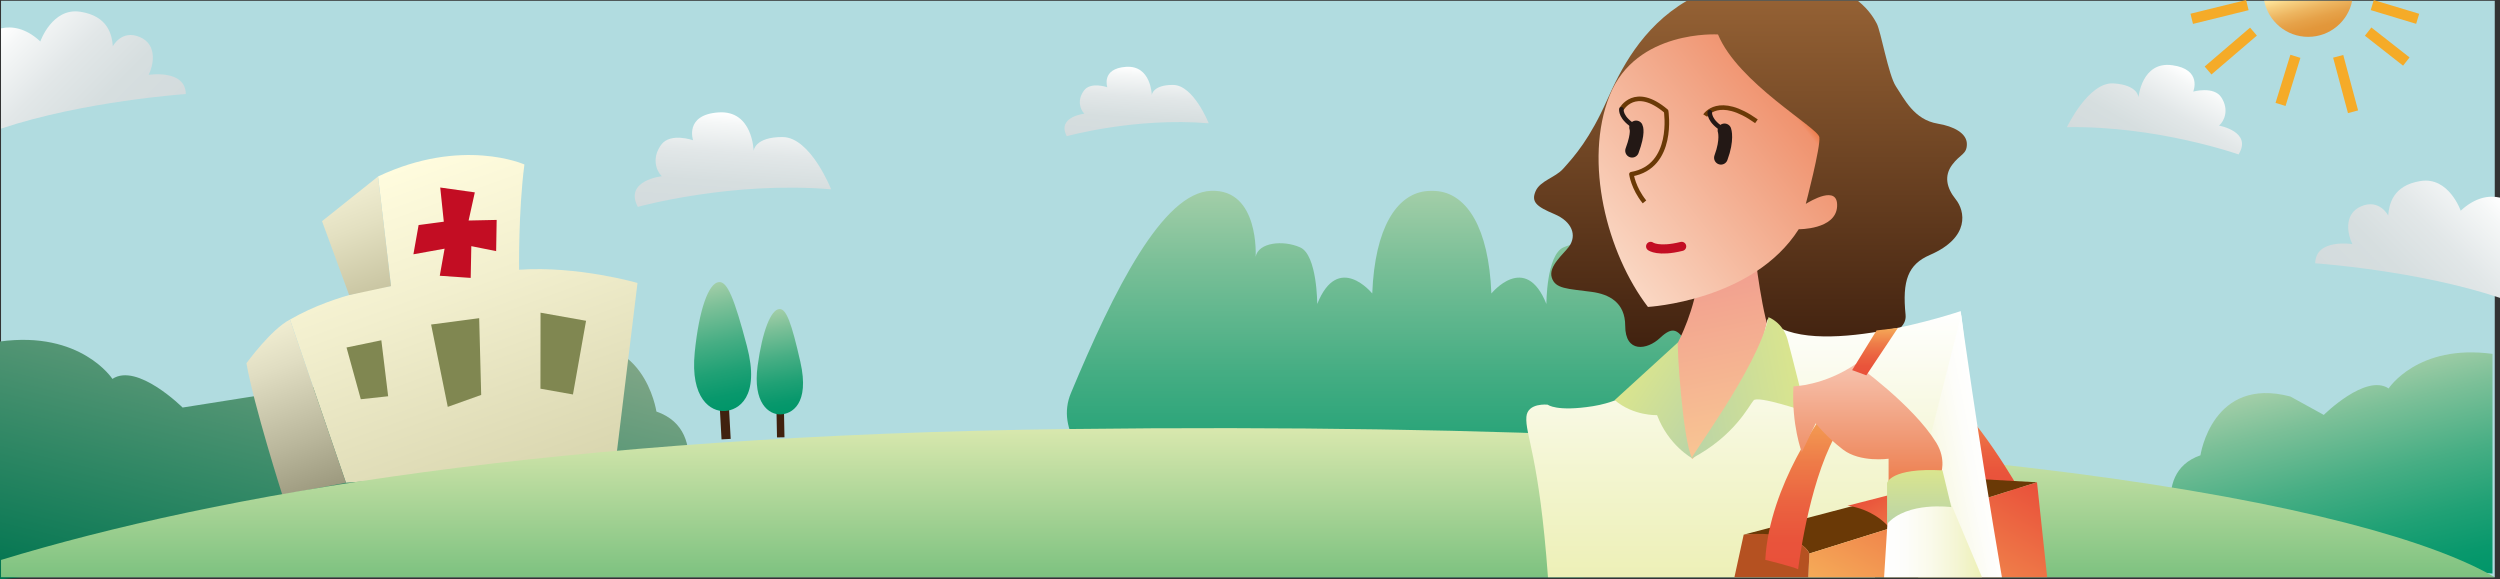 <?xml version="1.0" encoding="UTF-8"?>
<svg id="_イヤー_1" data-name="レイヤー 1" xmlns="http://www.w3.org/2000/svg" width="168.295mm" height="38.995mm" xmlns:xlink="http://www.w3.org/1999/xlink" viewBox="0 0 477.058 110.536">
  <rect x="0" y="0" width="477.058" height="110.536" fill="#333333" stroke="none"/>
  <defs>
    <style>
      .cls-1 {
        stroke-width: .873px;
      }

      .cls-1, .cls-2, .cls-3, .cls-4, .cls-5 {
        fill: none;
      }

      .cls-1, .cls-3, .cls-4, .cls-5 {
        stroke-miterlimit: 10;
      }

      .cls-1, .cls-3, .cls-5 {
        stroke-linecap: round;
      }

      .cls-1, .cls-5 {
        stroke: #231815;
      }

      .cls-2 {
        stroke: #6a3906;
        stroke-linejoin: round;
        stroke-width: .873px;
      }

      .cls-6 {
        fill: #6a3906;
      }

      .cls-7 {
        fill: #b55121;
      }

      .cls-8 {
        fill: #b1dce0;
      }

      .cls-9 {
        fill: #c30d23;
      }

      .cls-10 {
        fill: #40210f;
      }

      .cls-11 {
        fill: #808751;
      }

      .cls-12 {
        fill: url(#_称未設定グラデーション_535-3);
      }

      .cls-13 {
        fill: url(#_称未設定グラデーション_535-2);
      }

      .cls-14 {
        fill: url(#_称未設定グラデーション_377-5);
      }

      .cls-15 {
        fill: url(#_称未設定グラデーション_377-4);
      }

      .cls-16 {
        fill: url(#_称未設定グラデーション_377-3);
      }

      .cls-17 {
        fill: url(#_称未設定グラデーション_377-2);
      }

      .cls-18 {
        fill: url(#_称未設定グラデーション_354-3);
      }

      .cls-19 {
        fill: url(#_称未設定グラデーション_354-2);
      }

      .cls-20 {
        fill: url(#_称未設定グラデーション_331-2);
      }

      .cls-21 {
        fill: url(#_規グラデーションスウォッチ_13-2);
      }

      .cls-3 {
        stroke: #c30d23;
        stroke-width: 1.747px;
      }

      .cls-4 {
        stroke: #f5ab28;
        stroke-width: 2px;
      }

      .cls-22 {
        fill: url(#_規グラデーションスウォッチ_10);
      }

      .cls-23 {
        fill: url(#_規グラデーションスウォッチ_13);
      }

      .cls-24 {
        fill: url(#_規グラデーションスウォッチ_9);
      }

      .cls-5 {
        stroke-width: 2.62px;
      }

      .cls-25 {
        fill: url(#_称未設定グラデーション_184);
      }

      .cls-26 {
        fill: url(#_称未設定グラデーション_331);
      }

      .cls-27 {
        fill: url(#_称未設定グラデーション_111);
      }

      .cls-28 {
        fill: url(#_称未設定グラデーション_489);
      }

      .cls-29 {
        fill: url(#_称未設定グラデーション_680);
      }

      .cls-30 {
        fill: url(#_称未設定グラデーション_149);
      }

      .cls-31 {
        fill: url(#_称未設定グラデーション_141);
      }

      .cls-32 {
        fill: url(#_称未設定グラデーション_100);
      }

      .cls-33 {
        fill: url(#_称未設定グラデーション_106);
      }

      .cls-34 {
        fill: url(#_称未設定グラデーション_587);
      }

      .cls-35 {
        fill: url(#_称未設定グラデーション_377);
      }

      .cls-36 {
        fill: url(#_称未設定グラデーション_354);
      }

      .cls-37 {
        fill: url(#_称未設定グラデーション_352);
      }

      .cls-38 {
        fill: url(#_称未設定グラデーション_366);
      }

      .cls-39 {
        fill: url(#_称未設定グラデーション_535);
      }

      .cls-40 {
        fill: url(#_規グラデーションスウォッチ_9-3);
      }

      .cls-41 {
        fill: url(#_規グラデーションスウォッチ_9-2);
      }
    </style>
    <linearGradient id="_規グラデーションスウォッチ_9" data-name="新規グラデーションスウォッチ 9" x1="273.222" y1="36.403" x2="273.222" y2="110.144" gradientTransform="matrix(1, 0, 0, 1, 0, 0)" gradientUnits="userSpaceOnUse">
      <stop offset="0" stop-color="#a3cea8"/>
      <stop offset=".18" stop-color="#7cc098"/>
      <stop offset=".455" stop-color="#47ae84"/>
      <stop offset=".693" stop-color="#20a175"/>
      <stop offset=".882" stop-color="#08986c"/>
      <stop offset="1" stop-color="#009669"/>
    </linearGradient>
    <linearGradient id="_称未設定グラデーション_680" data-name="名称未設定グラデーション 680" x1="897.891" y1="165.085" x2="897.891" y2="209.28" gradientTransform="translate(-468.939 127.223) rotate(-13.877)" gradientUnits="userSpaceOnUse">
      <stop offset="0" stop-color="#a3cea8"/>
      <stop offset=".18" stop-color="#7cc098"/>
      <stop offset=".455" stop-color="#47ae84"/>
      <stop offset=".693" stop-color="#20a175"/>
      <stop offset=".882" stop-color="#08986c"/>
      <stop offset="1" stop-color="#009669"/>
    </linearGradient>
    <linearGradient id="_称未設定グラデーション_587" data-name="名称未設定グラデーション 587" x1="516.723" y1="53.51" x2="516.723" y2="124.274" gradientTransform="translate(585.722 127.223) rotate(-166.123) scale(1 -1)" gradientUnits="userSpaceOnUse">
      <stop offset="0" stop-color="#82a788"/>
      <stop offset="1" stop-color="#007550"/>
    </linearGradient>
    <linearGradient id="_称未設定グラデーション_100" data-name="名称未設定グラデーション 100" x1="425.338" y1="83.74" x2="458.908" y2="25.597" gradientTransform="translate(534.934 86.254) rotate(-169.916) scale(1 -1)" gradientUnits="userSpaceOnUse">
      <stop offset="0" stop-color="#d8d5ae"/>
      <stop offset=".62" stop-color="#f2efce"/>
      <stop offset="1" stop-color="#fffcde"/>
    </linearGradient>
    <linearGradient id="_称未設定グラデーション_106" data-name="名称未設定グラデーション 106" x1="460.206" y1="50.265" x2="470.461" y2="32.504" gradientTransform="translate(534.934 86.254) rotate(-169.916) scale(1 -1)" gradientUnits="userSpaceOnUse">
      <stop offset="0" stop-color="#c9c5a2"/>
      <stop offset=".613" stop-color="#e3e0c1"/>
      <stop offset="1" stop-color="#f0edd1"/>
    </linearGradient>
    <linearGradient id="_称未設定グラデーション_111" data-name="名称未設定グラデーション 111" x1="465.692" y1="90.779" x2="482.144" y2="62.284" gradientTransform="translate(534.934 86.254) rotate(-169.916) scale(1 -1)" gradientUnits="userSpaceOnUse">
      <stop offset="0" stop-color="#9c997e"/>
      <stop offset=".304" stop-color="#b9b69b"/>
      <stop offset=".761" stop-color="#e0ddc2"/>
      <stop offset="1" stop-color="#f0edd1"/>
    </linearGradient>
    <linearGradient id="_規グラデーションスウォッチ_10" data-name="新規グラデーションスウォッチ 10" x1="339.193" y1="81.697" x2="339.193" y2="110.144" gradientTransform="translate(577.32) rotate(-180) scale(1 -1)" gradientUnits="userSpaceOnUse">
      <stop offset="0" stop-color="#d9e8ae"/>
      <stop offset="1" stop-color="#7dc280"/>
    </linearGradient>
    <linearGradient id="_称未設定グラデーション_377" data-name="名称未設定グラデーション 377" x1="406.56" y1="25.491" x2="406.56" y2="44.575" gradientTransform="translate(548.227 23.341) rotate(-176.172) scale(1 -1)" gradientUnits="userSpaceOnUse">
      <stop offset="0" stop-color="#fff"/>
      <stop offset=".109" stop-color="#f5f7f7"/>
      <stop offset=".398" stop-color="#e2e7e8"/>
      <stop offset=".693" stop-color="#d6dedf"/>
      <stop offset="1" stop-color="#d3dbdd"/>
    </linearGradient>
    <linearGradient id="_称未設定グラデーション_377-2" data-name="名称未設定グラデーション 377" x1="330.554" y1="11.642" x2="330.554" y2="25.654" xlink:href="#_称未設定グラデーション_377"/>
    <linearGradient id="_称未設定グラデーション_377-3" data-name="名称未設定グラデーション 377" x1="101.803" y1="36.169" x2="125.701" y2="60.066" gradientTransform="translate(577.32) rotate(-180) scale(1 -1)" xlink:href="#_称未設定グラデーション_377"/>
    <linearGradient id="_称未設定グラデーション_377-4" data-name="名称未設定グラデーション 377" x1="151.479" y1="3.872" x2="175.376" y2="27.77" gradientTransform="translate(-149.741)" xlink:href="#_称未設定グラデーション_377"/>
    <linearGradient id="_規グラデーションスウォッチ_9-2" data-name="新規グラデーションスウォッチ 9" x1="448.963" y1="39.372" x2="448.963" y2="63.774" gradientTransform="translate(567.084 -72.563) rotate(168.659) scale(1 -1)" xlink:href="#_規グラデーションスウォッチ_9"/>
    <linearGradient id="_規グラデーションスウォッチ_9-3" data-name="新規グラデーションスウォッチ 9" x1="439.333" y1="52.571" x2="439.333" y2="72.489" gradientTransform="translate(571.667 -63.66) rotate(170.688) scale(1 -1)" xlink:href="#_規グラデーションスウォッチ_9"/>
    <linearGradient id="_称未設定グラデーション_377-5" data-name="名称未設定グラデーション 377" x1="511.995" y1="13.907" x2="501.549" y2="31.999" gradientTransform="translate(-93.744)" xlink:href="#_称未設定グラデーション_377"/>
    <linearGradient id="_称未設定グラデーション_354" data-name="名称未設定グラデーション 354" x1="46.237" y1="74.38" x2="46.237" y2="93.78" gradientTransform="translate(422.582) rotate(-180) scale(1 -1)" gradientUnits="userSpaceOnUse">
      <stop offset="0" stop-color="#f5ab58"/>
      <stop offset=".096" stop-color="#f39c53"/>
      <stop offset=".348" stop-color="#ee7b48"/>
      <stop offset=".589" stop-color="#eb6340"/>
      <stop offset=".812" stop-color="#e9543b"/>
      <stop offset="1" stop-color="#e9503a"/>
    </linearGradient>
    <linearGradient id="_称未設定グラデーション_184" data-name="名称未設定グラデーション 184" x1="334.03" y1="67.079" x2="334.03" y2=".147" gradientTransform="matrix(1, 0, 0, 1, 0, 0)" gradientUnits="userSpaceOnUse">
      <stop offset="0" stop-color="#40210f"/>
      <stop offset="1" stop-color="#946134"/>
    </linearGradient>
    <linearGradient id="_称未設定グラデーション_352" data-name="名称未設定グラデーション 352" x1="70.719" y1="66.382" x2="70.719" y2="28.697" gradientTransform="translate(388.185 8.121) rotate(168.898) scale(1 -1)" gradientUnits="userSpaceOnUse">
      <stop offset="0" stop-color="#f5ab58"/>
      <stop offset=".029" stop-color="#f8c593"/>
      <stop offset="1" stop-color="#f19c8f"/>
    </linearGradient>
    <linearGradient id="_称未設定グラデーション_489" data-name="名称未設定グラデーション 489" x1="63.415" y1="39.776" x2="73.193" y2="89.606" gradientTransform="translate(388.185 8.121) rotate(168.898) scale(1 -1)" gradientUnits="userSpaceOnUse">
      <stop offset="0" stop-color="#fff"/>
      <stop offset=".604" stop-color="#f3f5d0"/>
      <stop offset="1" stop-color="#edf0b7"/>
    </linearGradient>
    <linearGradient id="_称未設定グラデーション_331" data-name="名称未設定グラデーション 331" x1="61.326" y1="119.493" x2="42.572" y2="87.01" gradientTransform="translate(422.582) rotate(-180) scale(1 -1)" gradientUnits="userSpaceOnUse">
      <stop offset="0" stop-color="#f5ab58"/>
      <stop offset="1" stop-color="#e9503a"/>
    </linearGradient>
    <linearGradient id="_称未設定グラデーション_331-2" data-name="名称未設定グラデーション 331" x1="54.467" y1="109.961" x2="64.185" y2="93.129" xlink:href="#_称未設定グラデーション_331"/>
    <linearGradient id="_称未設定グラデーション_535" data-name="名称未設定グラデーション 535" x1="79.399" y1="53.465" x2="56.337" y2="53.465" gradientTransform="translate(388.185 8.121) rotate(168.898) scale(1 -1)" gradientUnits="userSpaceOnUse">
      <stop offset="0" stop-color="#bad4a7"/>
      <stop offset="1" stop-color="#dae58e"/>
    </linearGradient>
    <linearGradient id="_称未設定グラデーション_535-2" data-name="名称未設定グラデーション 535" x1="73.385" y1="59.307" x2="86.433" y2="46.259" xlink:href="#_称未設定グラデーション_535"/>
    <linearGradient id="_称未設定グラデーション_354-2" data-name="名称未設定グラデーション 354" x1="78.185" y1="77.559" x2="78.185" y2="108.631" xlink:href="#_称未設定グラデーション_354"/>
    <linearGradient id="_称未設定グラデーション_149" data-name="名称未設定グラデーション 149" x1="28.668" y1="11.455" x2="72.027" y2="26.299" gradientTransform="translate(364.441 -1.875) rotate(160.669) scale(1 -1)" gradientUnits="userSpaceOnUse">
      <stop offset="0" stop-color="#ed7d4c"/>
      <stop offset=".029" stop-color="#f0936f"/>
      <stop offset=".298" stop-color="#f2a687"/>
      <stop offset="1" stop-color="#fad7c3"/>
    </linearGradient>
    <linearGradient id="_規グラデーションスウォッチ_13" data-name="新規グラデーションスウォッチ 13" x1="379.122" y1="84.924" x2="361.752" y2="88.332" gradientTransform="matrix(1, 0, 0, 1, 0, 0)" gradientUnits="userSpaceOnUse">
      <stop offset="0" stop-color="#fff"/>
      <stop offset=".215" stop-color="#fdfdfa"/>
      <stop offset=".471" stop-color="#fafaeb"/>
      <stop offset=".746" stop-color="#f4f5d3"/>
      <stop offset="1" stop-color="#edf0b7"/>
    </linearGradient>
    <linearGradient id="_規グラデーションスウォッチ_13-2" data-name="新規グラデーションスウォッチ 13" x1="359.529" y1="102.52" x2="378.213" y2="102.52" xlink:href="#_規グラデーションスウォッチ_13"/>
    <linearGradient id="_称未設定グラデーション_141" data-name="名称未設定グラデーション 141" x1="356.421" y1="92.653" x2="356.421" y2="69.471" gradientTransform="matrix(1, 0, 0, 1, 0, 0)" gradientUnits="userSpaceOnUse">
      <stop offset="0" stop-color="#ed7d4c"/>
      <stop offset=".382" stop-color="#f09873"/>
      <stop offset="1" stop-color="#f7c3af"/>
    </linearGradient>
    <linearGradient id="_称未設定グラデーション_535-3" data-name="名称未設定グラデーション 535" x1="366.225" y1="99.979" x2="366.225" y2="89.691" gradientTransform="matrix(1, 0, 0, 1, 0, 0)" xlink:href="#_称未設定グラデーション_535"/>
    <linearGradient id="_称未設定グラデーション_354-3" data-name="名称未設定グラデーション 354" x1="357.8" y1="62.562" x2="357.8" y2="71.622" gradientTransform="matrix(1, 0, 0, 1, 0, 0)" xlink:href="#_称未設定グラデーション_354"/>
    <linearGradient id="_称未設定グラデーション_366" data-name="名称未設定グラデーション 366" x1="439.882" y1="-1.949" x2="442.242" y2="6.856" gradientTransform="matrix(1, 0, 0, 1, 0, 0)" gradientUnits="userSpaceOnUse">
      <stop offset="0" stop-color="#fcdd99"/>
      <stop offset=".028" stop-color="#ffe59b"/>
      <stop offset=".184" stop-color="#f6cf80"/>
      <stop offset=".406" stop-color="#edb560"/>
      <stop offset=".62" stop-color="#e6a249"/>
      <stop offset=".823" stop-color="#e2973b"/>
      <stop offset="1" stop-color="#e19437"/>
    </linearGradient>
  </defs>
  <rect class="cls-8" x=".197" y=".147" width="475.861" height="109.997"/>
  <path class="cls-24" d="M342.087,75.004c-8.25-19.75-17.5-38.25-26.75-38.594s-8.5,12.594-8.5,12.594c-.5-2.75-5.25-3.25-8.5-1.797-3.25,1.453-3.25,10.797-3.25,10.797-4-10-10.5-2-10.5-2-.5-12.75-4.75-18.75-10-19.5-.399-.057-.776-.079-1.143-.084-.073-.003-.148-.003-.222-.004-.075,0-.149,.001-.222,.004-.367,.006-.744,.027-1.143,.084-5.25,.75-9.5,6.75-10,19.5,0,0-6.5-8-10.5,2,0,0,0-9.344-3.25-10.797-3.25-1.453-8-.953-8.5,1.797,0,0,.75-12.937-8.5-12.594s-18.5,18.844-26.75,38.594c-5.842,13.986,22.787,28.094,39.998,35.14h57.734c17.212-7.046,45.841-21.154,39.998-35.14Z"/>
  <path class="cls-29" d="M475.625,67.528c-14.272-1.944-19.82,6.595-19.82,6.595-4.372-2.906-12.373,5.05-12.373,5.05l-6.374-3.509c-14.929-3.953-17.161,11.216-17.161,11.216-10.1,3.492-3.724,17.198-3.724,17.198l59.452,5.372v-41.921Z"/>
  <path class="cls-34" d="M0,65.164c15.447-2.104,21.452,7.138,21.452,7.138,4.732-3.146,13.391,5.465,13.391,5.465l71.842-11.375c16.158-4.278,18.574,12.139,18.574,12.139,10.931,3.779,4.031,18.613,4.031,18.613L0,110.536v-45.372Z"/>
  <g>
    <path class="cls-32" d="M117.442,88.45l4.207-34.453s-11.36-3.3-22.592-2.525c0,0-.156-11.121,1.012-20.088,0,0-11.856-5.309-27.928,2.287l2.466,20.92s-10.235,1.167-19.27,6.387l10.678,31.127,51.426-3.655Z"/>
    <polygon class="cls-33" points="61.451 42.203 72.142 33.672 74.608 54.591 66.624 56.302 61.451 42.203"/>
    <path class="cls-27" d="M53.87,94.425s-5.477-17.188-6.841-25.111c0,0,4.677-6.469,8.309-8.336l10.678,31.127-12.146,2.32Z"/>
    <polygon class="cls-11" points="109.332 75.274 111.833 61.212 103.147 59.667 103.128 74.171 109.332 75.274"/>
    <polygon class="cls-11" points="91.822 75.36 91.44 60.715 82.264 61.927 85.443 77.639 91.822 75.36"/>
    <polygon class="cls-11" points="74.069 75.617 72.769 64.932 66.124 66.31 68.848 76.181 74.069 75.617"/>
    <polygon class="cls-9" points="89.938 46.971 94.676 47.92 94.775 41.964 89.421 42.079 90.606 36.71 84.006 35.782 84.687 42.303 79.88 42.942 78.887 48.526 84.839 47.451 83.919 52.621 89.82 53.03 89.938 46.971"/>
  </g>
  <path class="cls-22" d="M.197,110.144v-3.296c41.264-12.575,106.124-23.788,203.871-24.98,169.027-2.061,249.109,14.85,271.99,28.276H.197Z"/>
  <path class="cls-35" d="M121.713,39.477s17.788-4.963,36.889-3.351c0,0-3.928-9.951-9.271-9.975-5.344-.023-5.522,2.637-5.522,2.637,0,0-.148-7.777-6.692-7.338s-4.865,5.312-4.865,5.312c0,0-4.313-1.527-6.07,.847-1.836,2.481-.999,4.944,.098,6.02,0,0-7.236,.798-4.567,5.848Z"/>
  <path class="cls-17" d="M203.566,25.99s13.061-3.644,27.086-2.46c0,0-2.884-7.307-6.808-7.324-3.924-.017-4.054,1.936-4.054,1.936,0,0-.108-5.711-4.913-5.388s-3.572,3.9-3.572,3.9c0,0-3.167-1.121-4.457,.622-1.348,1.822-.734,3.63,.072,4.42,0,0-5.313,.586-3.354,4.294Z"/>
  <path class="cls-16" d="M450.558,39.37c3.5-1.5,5.167,1.75,5.167,1.75,.167-2.083,.833-5.75,6.203-6.583,5.369-.833,7.631,5.667,7.631,5.667,2.838-2.62,5.454-2.951,7.5-2.494v19.131c-15.801-5.272-35.262-6.598-35.262-6.598,.072-4.794,7.095-3.659,7.095-3.659-.833-1.62-1.833-5.713,1.667-7.213Z"/>
  <path class="cls-15" d="M26.697,7.074c-3.5-1.5-5.167,1.75-5.167,1.75-.167-2.083-.833-5.75-6.203-6.583-5.369-.833-7.631,5.667-7.631,5.667C4.858,5.287,2.243,4.956,.197,5.413V24.544c15.801-5.272,35.262-6.598,35.262-6.598-.072-4.794-7.095-3.659-7.095-3.659,.833-1.62,1.833-5.713-1.667-7.213Z"/>
  <g>
    <rect class="cls-10" x="137.452" y="75.301" width="1.75" height="8.5" transform="translate(280.791 151.431) rotate(176.87)"/>
    <path class="cls-41" d="M138.325,78.434c2.557-.167,6.787-2.598,4.197-12.42-2.4-9.102-3.732-12.316-5.326-12.191-1.984,.156-3.811,5.269-4.626,13.422-.882,8.816,3.061,11.365,5.756,11.189Z"/>
  </g>
  <g>
    <rect class="cls-10" x="148.203" y="76.519" width="1.428" height="6.938" transform="translate(299.343 157.1) rotate(178.899)"/>
    <path class="cls-40" d="M148.947,79.076c2.091-.063,5.611-1.923,3.782-10.01-1.695-7.494-2.689-10.154-3.992-10.098-1.623,.07-3.261,4.188-4.162,10.815-.974,7.166,2.169,9.359,4.372,9.293Z"/>
  </g>
  <g>
    <line class="cls-4" x1="428.847" y1=".971" x2="418.232" y2="3.589"/>
    <line class="cls-4" x1="430.014" y1="6.031" x2="421.347" y2="13.452"/>
    <line class="cls-4" x1="438.014" y1="10.744" x2="435.18" y2="19.927"/>
    <line class="cls-4" x1="446.18" y1="10.744" x2="449.014" y2="21.327"/>
    <line class="cls-4" x1="451.893" y1="6.031" x2="459.18" y2="11.744"/>
    <path class="cls-4" d="M461.347,3.589l-8.667-2.618,8.667,2.618Z"/>
  </g>
  <path class="cls-14" d="M427.174,29.469s-15.594-5.497-32.756-5.199c0,0,4.104-8.655,8.879-8.357,4.775,.298,4.775,2.686,4.775,2.686,0,0,.597-6.939,6.417-6.156,5.82,.783,4.029,5.036,4.029,5.036,0,0,3.944-1.106,5.372,1.119,1.492,2.326,.597,4.477-.448,5.372,0,0,6.417,1.145,3.731,5.497Z"/>
  <g>
    <path class="cls-36" d="M385.53,93.78s-8.549-15.156-15.108-19.4l-3.262,.687s6.095,7.812,9.872,17.769l8.498,.944Z"/>
    <path class="cls-25" d="M369.771,23.595c-4.541-.744-6.387-4.734-7.979-7.101-1.424-2.118-2.88-10.543-3.663-11.997-.327-.608-1.284-2.494-3.604-4.349h-32.624c-8.697,5.051-12.793,13.463-15.184,18.837-3.357,7.546-6.176,10.712-8.45,13.238-1.493,1.659-4.36,2.263-5.226,4.23-.912,2.074,.151,2.957,3.567,4.396,3.416,1.44,4.313,4.065,2.82,6.168-1.006,1.417-3.993,3.759-3.318,5.942,.675,2.183,2.977,2.111,7.631,2.737,3.274,.441,6.387,1.991,6.387,6.47,0,5.243,4.174,4.642,6.636,2.323,2.461-2.319,3.239-1.405,4.593,.121,1.354,1.526,5.086,2.31,5.086,2.31,0,0,38.063,1.82,37.187-6.827-.664-6.553,.458-9.634,4.645-11.447,7.739-3.352,6.693-8.419,4.921-10.617s-2.233-4.477-.691-6.565c1.542-2.087,2.821-1.979,2.82-3.973,0-2.071-2.518-3.397-5.558-3.895Z"/>
    <path class="cls-37" d="M334.89,47.823c-.119,.286,1.55,13.693,3.256,16.595,0,0-7.13,18.633-15.092,24.131,0,0-7.605-9.18-2.841-23.237,0,0,3.441-6.536,3.852-12.915l10.825-4.573Z"/>
    <path class="cls-28" d="M374.159,59.363s-28.79,9.761-36.875,1.549c0,0-2.802,16.034-14.357,26.699,0,0-7.652-11.358-7.907-15.332,0,0-4.089,4.127-11.046,5.229-6.957,1.103-8.629-.287-8.629-.287,0,0-3.851-.426-4.072,2.312-.273,3.375,2.447,7.489,4.115,30.611h62.412s-.3-3.028,11.498-6.966c8.306-2.773,7.494-22.811,4.86-43.814Z"/>
    <path class="cls-6" d="M388.706,92.031l-14.765-.826-41.204,10.816s10.644-.515,12.533,3.605l43.436-13.595Z"/>
    <polygon class="cls-26" points="388.706 92.031 390.646 110.144 345.063 110.144 345.27 105.626 388.706 92.031"/>
    <path class="cls-7" d="M330.97,110.144h14.093l.207-4.517s-1.717-4.636-12.533-3.605l-1.767,8.123Z"/>
    <path class="cls-20" d="M364.069,109.449l9.462-2.615s-4.396-13.314-12.809-12.423l-8.185,2.101s10.327,.723,11.532,12.937Z"/>
    <path class="cls-39" d="M322.894,87.443c-1.054,.557,12.486-17.059,14.576-26.917,0,0,2.724,.953,3.638,4.273s3.485,13.75,3.485,13.75c0,0-9.097-3.114-9.959-2.157s-3.577,6.738-11.741,11.052Z"/>
    <path class="cls-13" d="M320.214,65.312c-.287,.319,.891,18.808,2.681,22.131,0,0-4.503-2.441-6.687-8.223,0,0-4.513,.186-8.087-2.875l12.094-11.034Z"/>
    <path class="cls-19" d="M348.103,78.796s-10.473,13.611-11.245,28.032c0,0,5.236,1.288,6.267,1.803,0,0,1.88-15.898,6.988-25.313,5.06-9.327-2.009-4.522-2.009-4.522Z"/>
    <path class="cls-30" d="M314.464,58.568s20.032-1.114,28.777-14.825c0,0,7.033,.08,7.317-4.295s-5.262-.974-5.971-.543c0,0,2.86-10.919,2.587-12.734s-15.556-10.372-19.338-19.598c0,0-15.626-.977-20.669,11.617-5.043,12.595-.505,30.198,7.297,40.379Z"/>
    <path class="cls-2" d="M309.399,20.857s2.537-4.721,8.54,.356c0,0,1.664,10.576-6.624,12.027,0,0,.351,2.642,2.487,5.285"/>
    <path class="cls-2" d="M325.393,22.052s2.537-4.079,9.777,1.093"/>
    <path class="cls-23" d="M374.25,60.093s3.061,22.651,7.761,50.051h-15.98l-.657-15.09,8.876-34.962Z"/>
    <g>
      <polygon class="cls-21" points="359.529 110.144 360.338 97.145 371.784 94.896 378.213 110.144 359.529 110.144"/>
      <path class="cls-31" d="M360.387,92.653v-5.119s-5.409,.773-8.693-1.739-5.216-5.02-5.216-5.02l-2.657,5.53s-1.98-5.243-1.593-12.584c0,0,5.795-.097,11.881-4.25,0,0,10.895,7.746,15.358,14.972,2.028,3.284,.869,6.085,.869,6.085l-9.949,2.125Z"/>
      <path class="cls-12" d="M360.097,99.979v-7.809s.631-2.946,10.568-2.415l1.689,7.012s-8.394-1.15-12.257,3.211Z"/>
    </g>
    <path class="cls-3" d="M314.979,47.016s1.456,1.11,5.92,0"/>
    <g>
      <path class="cls-5" d="M329.075,24.88s.617,1.733-.68,5.219"/>
      <path class="cls-1" d="M326.268,21.419s-.276,1.716,2.808,3.461"/>
    </g>
    <g>
      <path class="cls-5" d="M312.206,24.319s.531,.951-.767,4.438"/>
      <path class="cls-1" d="M309.399,20.857s-.276,1.716,2.808,3.461"/>
    </g>
    <polygon class="cls-18" points="358.088 63.055 353.43 70.627 356.137 71.622 362.17 62.562 358.088 63.055"/>
  </g>
  <path class="cls-38" d="M432.06,.147c.78,3.925,4.24,6.884,8.394,6.884s7.614-2.959,8.394-6.884h-16.788Z"/>
</svg>